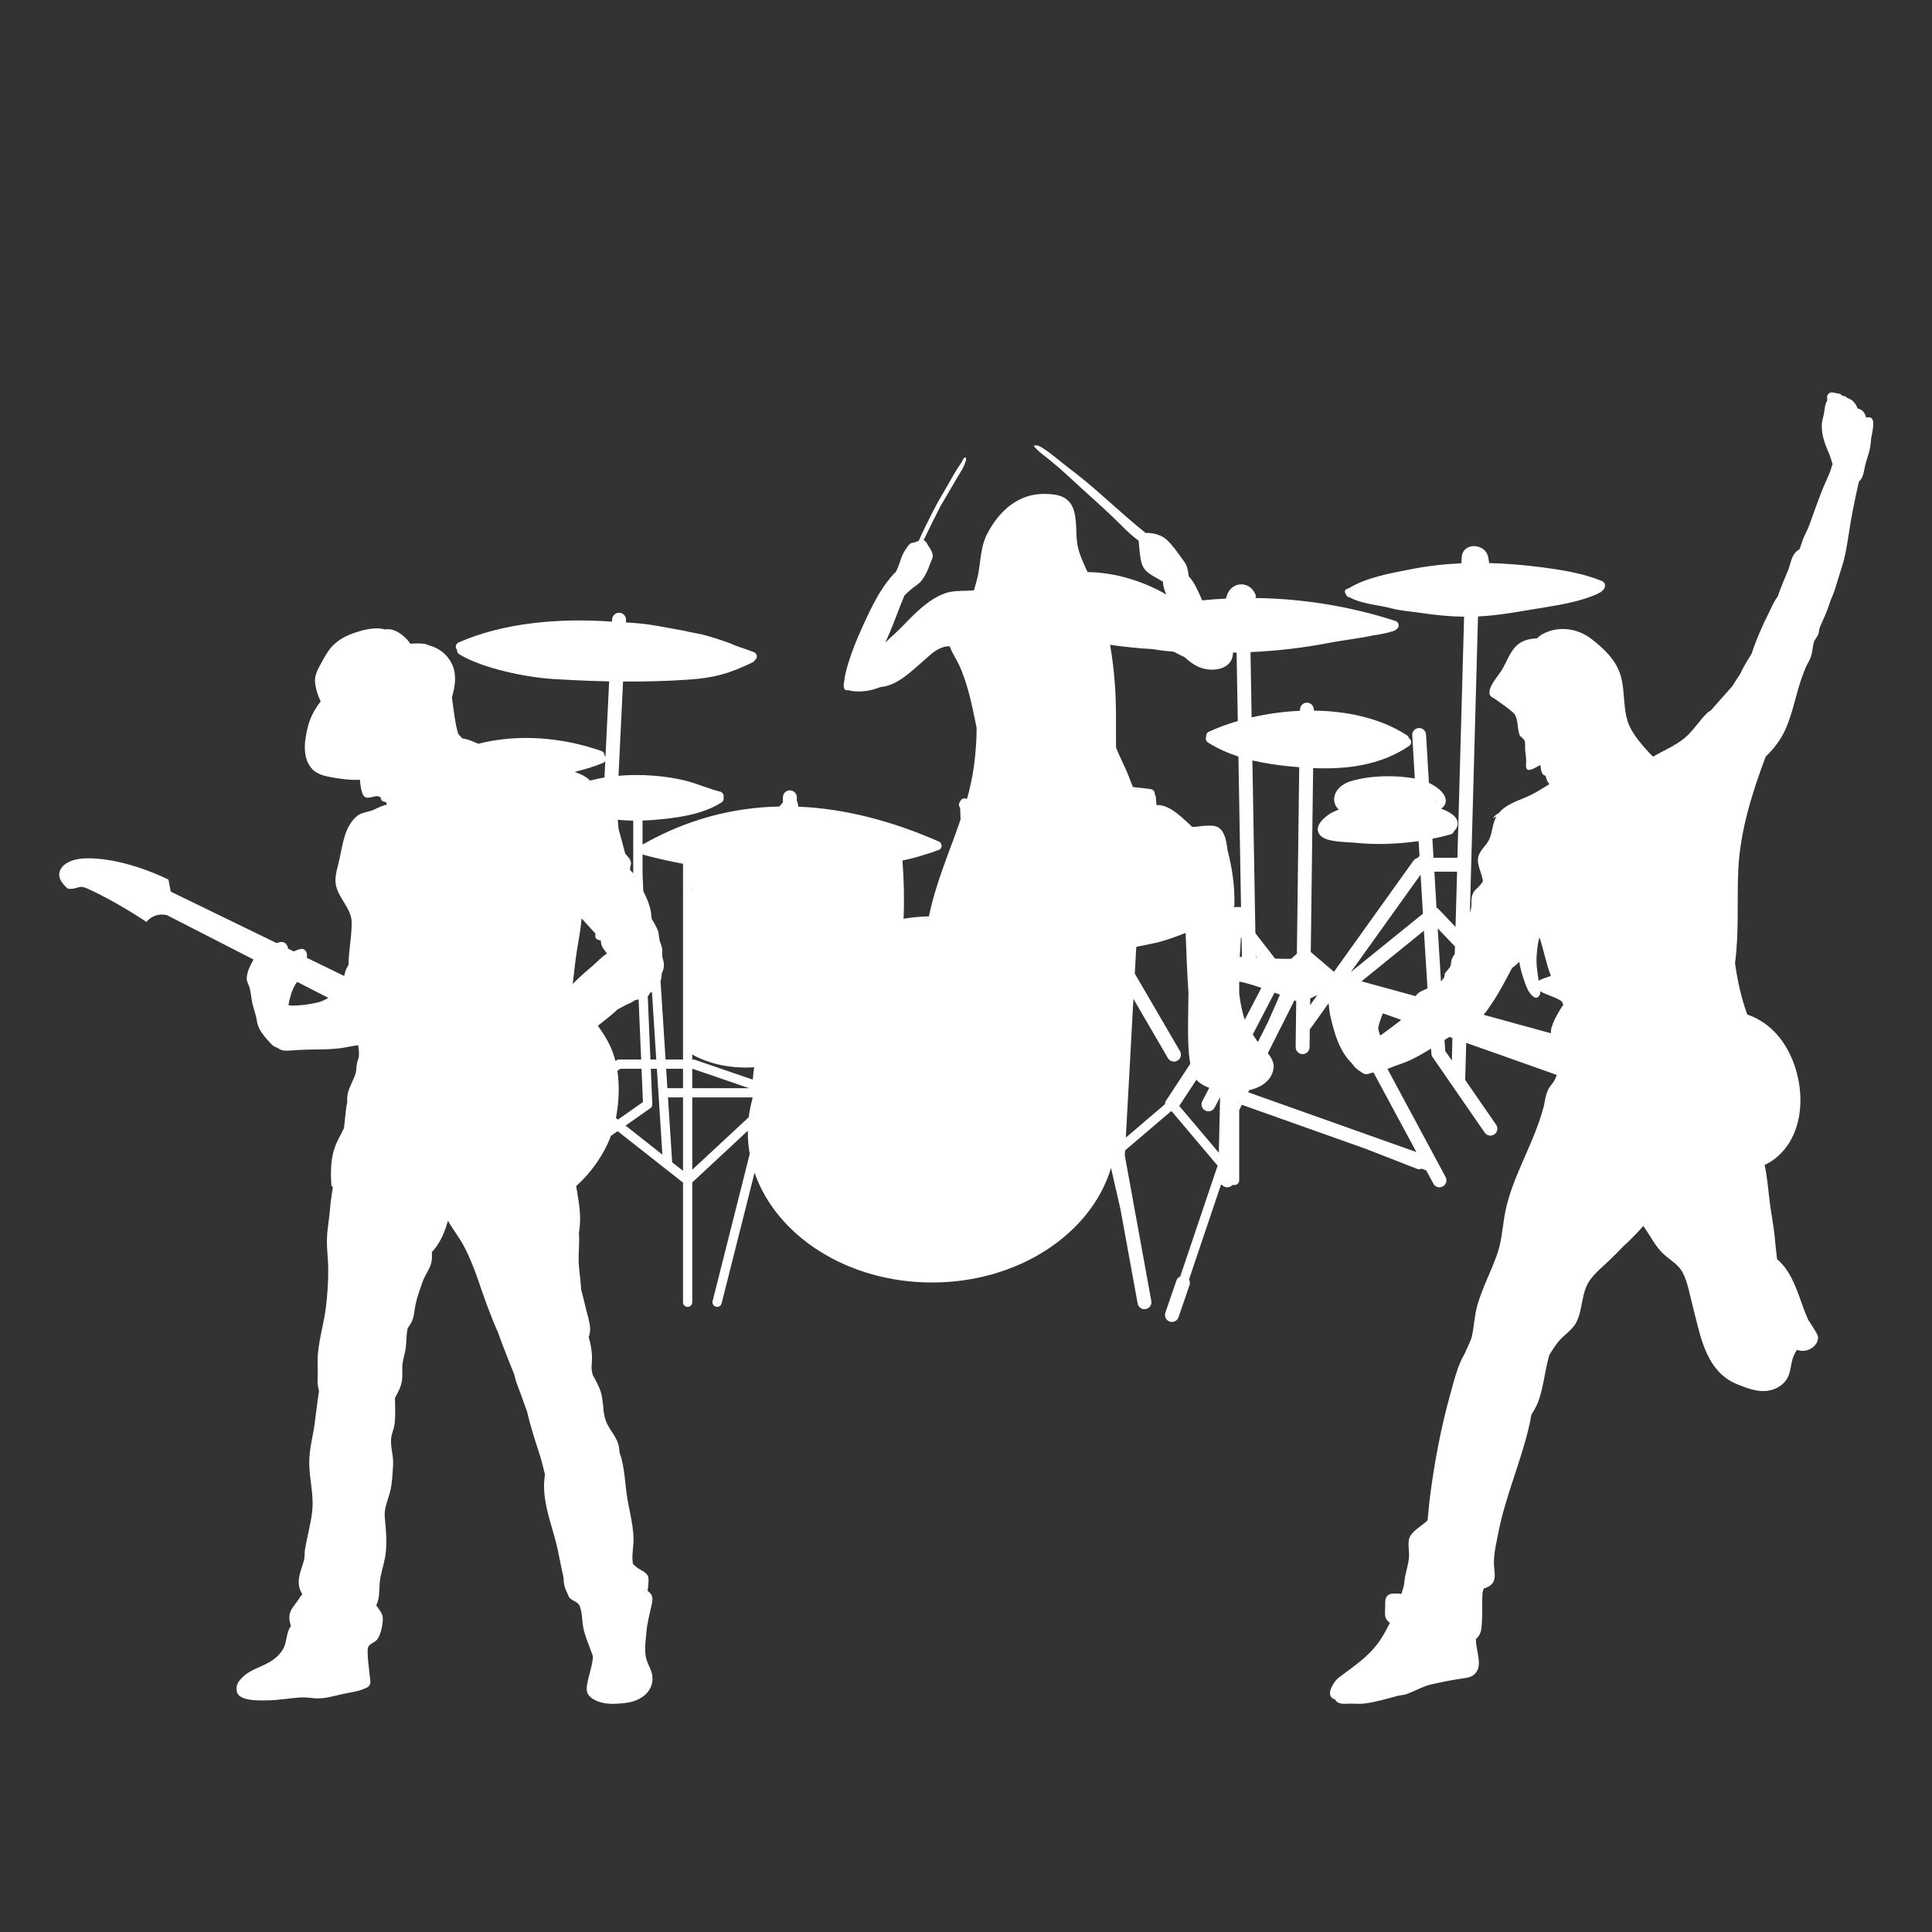 <svg xmlns="http://www.w3.org/2000/svg" xmlns:xlink="http://www.w3.org/1999/xlink" width="384" zoomAndPan="magnify" viewBox="0 0 288 288" height="384" preserveAspectRatio="xMidYMid meet" version="1.0"><rect x="0" y="0" width="288" height="288" fill="#333333" stroke="none"/><defs><clipPath id="3c509837f0"><path d="M 8.746 58.367 L 279.496 58.367 L 279.496 254 L 8.746 254 Z M 8.746 58.367 " clip-rule="nonzero"/></clipPath></defs><g clip-path="url(#3c509837f0)"><path fill="#ffffff" d="M 91.07 169.324 C 90.016 172.129 88.188 174.695 86.039 176.68 C 85.988 176.727 85.941 176.77 85.891 176.816 C 86.16 178.449 86.484 180.137 86.473 181.75 C 86.473 182.414 86.406 183.098 86.293 183.785 C 86.301 183.859 86.305 183.938 86.309 184.016 C 86.395 185.324 86.234 186.59 86.258 187.891 C 86.277 189.012 86.461 190.113 86.555 191.227 C 86.586 191.574 86.613 191.914 86.637 192.254 C 86.887 193.168 87.105 194.094 87.32 195.004 C 87.555 195.973 87.895 196.957 87.965 197.957 C 88 198.461 87.902 198.91 87.754 199.348 C 87.816 199.555 87.879 199.762 87.93 199.969 C 88.109 200.715 88.23 201.5 88.25 202.27 C 88.27 203.133 88.074 203.82 88.289 204.695 C 88.312 204.781 88.336 204.871 88.359 204.961 C 88.758 205.664 89.137 206.375 89.434 207.129 C 89.707 207.82 89.797 208.555 89.871 209.289 C 89.914 209.504 89.938 209.719 89.934 209.941 C 90 210.574 90.09 211.199 90.309 211.793 C 90.715 212.902 91.547 213.754 92.004 214.824 C 92.234 215.363 92.332 215.961 92.363 216.574 C 92.582 217.133 92.727 217.727 92.836 218.277 C 93.121 219.711 93.203 221.102 93.395 222.543 C 93.691 224.805 94.371 226.984 94.438 229.277 C 94.477 230.586 94.117 231.875 94.355 233.152 C 94.527 233.305 94.695 233.453 94.867 233.602 C 95.387 234.051 96.367 234.316 96.609 235.012 C 96.738 235.383 96.664 235.832 96.637 236.215 C 96.617 236.527 96.586 236.844 96.543 237.156 C 96.781 237.324 96.98 237.523 97.109 237.762 C 97.422 238.324 97.164 239.07 97.039 239.652 C 96.781 240.832 96.469 242.047 96.367 243.254 C 96.262 244.438 96.059 245.781 96.266 246.961 C 96.441 247.953 97.098 248.777 97.234 249.777 C 97.535 251.941 95.785 253.355 93.898 253.742 C 93.125 253.898 92.363 253.961 91.578 253.988 C 90.305 254.027 88.742 253.77 87.832 252.793 C 87.293 252.215 87.461 251.391 87.602 250.676 C 87.84 249.48 88.324 248.203 88.383 246.984 C 88.387 246.945 88.387 246.906 88.387 246.871 C 88.27 246.578 88.152 246.281 88.047 245.977 C 87.664 244.852 87.18 243.812 86.953 242.641 C 86.754 241.605 86.809 240.465 86.441 239.477 C 86.121 238.609 85.113 238.699 84.766 237.961 C 84.695 237.812 84.633 237.656 84.578 237.492 C 84.137 236.688 84.004 235.926 84.008 235.152 C 83.68 233.789 83.441 232.406 83.148 231.043 C 82.367 227.434 80.629 223.695 81.219 219.93 C 81.227 219.883 81.23 219.84 81.238 219.797 C 81.012 218.926 80.824 218.043 80.555 217.184 C 79.855 214.965 79.09 212.742 78.586 210.469 C 78.297 209.707 78.027 208.945 77.77 208.199 C 77.422 207.195 76.965 206.211 76.73 205.172 C 76.711 205.078 76.688 204.984 76.668 204.895 C 76.324 204.074 75.992 203.238 75.656 202.379 C 75.148 201.102 74.656 199.828 74.203 198.539 C 73.742 197.543 73.348 196.508 72.945 195.488 C 71.652 192.203 70.77 188.73 69.074 185.613 C 68.395 184.367 67.469 183.219 66.781 181.973 C 66.395 183.305 65.887 184.633 65.109 185.75 C 64.879 186.086 64.629 186.387 64.363 186.664 C 64.41 187.121 64.41 187.578 64.332 188.031 C 64.145 189.133 63.352 190.039 62.988 191.082 C 62.602 192.184 62.172 193.367 61.934 194.512 C 61.746 195.395 61.754 196.266 61.348 197.09 C 61.184 197.414 60.984 197.707 60.773 197.984 C 60.766 198.027 60.754 198.07 60.746 198.109 C 60.57 199.004 60.598 199.914 60.5 200.82 C 60.414 201.629 60.129 202.395 60.016 203.199 C 59.898 204.012 60.031 204.828 59.941 205.641 C 59.82 206.711 59.344 207.516 58.879 208.398 C 58.891 209.719 58.984 211.09 58.801 212.375 C 58.695 213.105 58.348 213.781 58.297 214.52 C 58.203 215.816 58.68 217.055 58.598 218.34 C 58.516 219.621 58.477 221.09 58.16 222.336 C 57.84 223.582 57.234 224.82 57.355 226.141 C 57.531 228.062 57.75 230.113 57.422 232.031 C 57.188 233.395 56.699 234.668 56.594 236.078 C 56.527 237.031 56.598 238.387 56.078 239.289 C 56.473 239.879 57.047 240.492 57.066 241.234 C 57.094 242.07 56.762 243.758 56.203 244.422 C 55.684 245.035 54.848 244.961 54.809 245.949 C 54.762 247.184 54.996 248.469 55.102 249.703 C 55.164 250.445 55.469 251.156 54.668 251.57 C 53.543 252.148 52.285 252.27 51.066 252.531 C 49.738 252.816 48.418 253.25 47.031 253.168 C 46.324 253.129 45.656 252.992 44.945 253.031 C 43.246 253.121 41.539 253.449 39.848 253.473 C 38.688 253.488 35.598 253.625 35.305 252.152 C 35.125 251.242 35.496 250.684 36.109 250.066 C 37.43 248.742 39.234 248.48 40.723 247.414 C 41.371 246.949 42.047 246.234 42.363 245.484 C 42.734 244.594 42.711 243.578 43.164 242.707 C 43.223 242.598 43.293 242.5 43.371 242.406 C 43.316 242.238 43.27 242.074 43.234 241.93 C 42.789 240.105 43.879 239.492 44.691 238.137 C 44.793 237.965 44.938 237.816 45.07 237.656 C 44.867 237.344 44.711 236.988 44.613 236.582 C 44.285 235.191 44.984 233.848 45.32 232.559 C 45.465 232.02 45.379 231.41 45.48 230.855 C 45.805 229.031 46.305 227.238 46.527 225.395 C 46.832 222.875 46.105 220.516 46.098 218.027 C 46.094 216.035 46.629 214.203 46.902 212.262 C 47.105 210.832 47.281 209.066 47.555 207.359 C 47.508 207.195 47.465 207.02 47.434 206.832 C 47.316 206.078 47.324 206.109 47.352 205.414 C 47.387 204.539 47.332 203.672 47.344 202.797 C 47.379 200.09 48.258 197.543 48.582 194.883 C 48.812 192.98 48.945 191.008 48.93 189.094 C 48.914 187.617 48.691 186.141 48.738 184.668 C 48.781 183.195 49.066 181.77 49.188 180.305 C 49.281 179.184 49.434 178.074 49.617 176.969 L 49.398 176.738 C 49.242 174.094 49.289 171.914 50.57 169.562 C 50.812 169.117 51.043 168.656 51.27 168.184 C 51.453 166.895 51.492 165.547 51.762 164.273 C 51.738 163.824 51.754 163.379 51.855 162.953 C 52.09 161.965 52.695 161.027 53 160.051 C 53.164 159.527 53.098 158.961 53.227 158.43 C 53.316 158.059 53.496 157.754 53.508 157.363 C 53.527 156.836 53.469 156.316 53.391 155.805 C 52.41 155.93 51.453 156.176 50.469 156.285 C 49.102 156.441 47.715 156.445 46.34 156.449 C 45.465 156.457 44.566 156.52 43.691 156.57 C 43.062 156.609 42.441 156.715 41.836 156.477 C 41.652 156.402 41.496 156.305 41.359 156.188 C 40.699 156.031 40.289 155.488 39.84 154.977 C 39.258 154.309 38.68 153.594 38.418 152.73 C 38.309 152.379 38.273 152 38.191 151.641 C 38.027 150.934 37.777 150.254 37.617 149.539 C 37.457 148.824 37.414 148.078 37.242 147.371 C 37.129 146.887 36.828 146.453 36.781 145.938 C 36.75 145.551 36.887 145.062 37.004 144.699 C 37.184 144.129 37.48 143.629 37.75 143.105 C 37.762 143.078 37.773 143.055 37.789 143.031 L 24.914 136.434 C 24.914 136.434 23.195 135.852 21.82 137.426 C 21.82 137.426 17.582 134.531 13.109 132.492 C 11.586 131.797 11.785 132.598 10.141 132.492 C 10.141 132.492 8.891 131.527 8.828 130.488 C 8.754 129.266 10.062 127.941 13.145 127.945 C 18.969 127.957 25.113 131.125 25.113 131.125 L 25.449 132.91 L 41.246 140.59 C 41.805 140.367 42.402 140.266 42.773 140.895 C 42.844 141.012 42.898 141.145 42.918 141.281 C 42.926 141.324 42.93 141.367 42.93 141.41 L 43.801 141.832 C 44.176 141.645 44.57 141.492 44.93 141.457 C 45.617 141.391 45.871 142.203 45.73 142.773 L 51.301 145.484 C 51.352 145.254 51.41 145.027 51.48 144.801 C 51.594 144.449 51.773 144.141 51.957 143.824 C 51.957 143.809 51.957 143.797 51.957 143.781 C 51.969 141.66 52.453 139.582 52.422 137.461 C 52.395 135.355 50.238 133.715 50.023 131.613 C 49.906 130.445 50.387 129.109 50.625 127.984 C 51.09 125.805 51.395 123.121 53.27 121.609 C 53.918 121.086 55 121.047 55.746 120.695 C 56.336 120.414 57.008 120.082 57.688 119.934 C 57.625 119.809 57.566 119.68 57.512 119.551 C 57.496 119.551 57.48 119.547 57.465 119.547 C 57.27 119.516 56.984 119.461 56.871 119.277 C 56.812 119.18 56.773 119.035 56.75 118.875 C 56.676 118.828 56.602 118.785 56.52 118.746 C 55.836 118.445 54.797 119.348 54.215 118.637 C 53.898 118.254 53.754 117.238 53.641 116.234 C 53.281 116.227 52.922 116.273 52.566 116.254 C 51.34 116.195 50.145 116.016 48.938 115.777 C 48.121 115.621 47.164 115.293 46.566 114.668 C 44.965 113 45.391 110.297 45.914 108.262 C 46.262 106.91 46.934 105.66 47.805 104.562 C 47.715 104.363 47.617 104.168 47.527 103.945 C 47.254 103.273 47 102.328 46.957 101.602 C 46.891 100.562 47.488 99.57 47.965 98.695 C 48.426 97.852 48.926 96.945 49.602 96.25 C 50.465 95.367 51.578 94.766 52.73 94.371 C 53.938 93.953 55.512 93.539 56.805 93.703 C 57 93.727 57.195 93.777 57.387 93.84 C 58.727 93.539 60.281 94.734 60.996 95.727 C 61.051 95.801 61.102 95.875 61.152 95.953 C 61.832 95.902 62.516 95.895 63.195 95.961 C 63.535 95.992 63.828 96.172 64.148 96.266 C 66.023 96.801 67.52 98.402 67.781 100.371 C 67.875 101.078 67.844 101.809 67.711 102.508 C 67.617 103.012 67.5 103.504 67.363 103.988 C 67.645 105.805 67.789 107.629 68.293 109.371 C 68.496 109.617 68.703 109.852 68.922 110.078 C 69.051 110.09 69.18 110.109 69.309 110.137 C 70 110.293 70.652 110.605 71.305 110.871 C 77.297 109.344 83.879 109.922 89.652 111.949 C 89.941 112.051 90.121 112.32 90.117 112.609 C 90.176 112.664 90.223 112.738 90.258 112.82 L 90.805 101.57 C 88.008 101.516 85.207 101.387 82.395 101.215 C 78.504 100.973 71.945 99.656 68.465 97.535 C 68.23 97.395 68.109 97.137 68.133 96.883 C 68.082 96.824 68.039 96.758 68.004 96.684 C 67.852 96.336 68.012 95.926 68.359 95.773 C 74.957 92.875 83.121 92.09 91.234 92.668 L 91.25 92.324 C 91.277 91.754 91.766 91.312 92.336 91.34 C 92.906 91.367 93.348 91.855 93.32 92.426 L 93.305 92.789 C 94.75 92.859 96.184 92.996 97.586 93.23 C 98.676 93.41 99.754 93.633 100.836 93.812 C 101.582 93.938 102.312 94.102 103.051 94.262 C 103.59 94.379 104.133 94.449 104.668 94.578 C 105.141 94.695 105.613 94.836 106.078 94.977 C 106.477 95.098 106.895 95.211 107.285 95.355 C 107.676 95.496 108.82 95.84 109.777 96.297 C 110.664 96.59 111.527 96.891 112.371 97.207 C 112.727 97.34 112.91 97.738 112.777 98.094 C 112.723 98.238 112.629 98.352 112.508 98.43 C 112.441 98.559 112.336 98.668 112.195 98.734 C 108.633 100.461 106.41 101.055 102.555 101.316 C 99.305 101.535 96.09 101.617 92.879 101.594 L 92.199 115.645 C 95.613 115.348 99.141 115.648 102.012 116.328 C 103.836 116.766 105.543 117.559 107.348 118.008 C 107.719 118.102 107.945 118.477 107.852 118.848 C 107.852 118.848 107.852 118.852 107.852 118.855 C 107.934 119.141 107.816 119.457 107.551 119.625 C 104.977 121.227 102.031 121.746 99.07 122.074 C 98 122.195 96.898 122.281 95.781 122.316 L 95.781 125.902 C 102.371 122.145 109.23 120.367 116.203 120.223 C 116.359 120.012 116.527 119.812 116.703 119.613 C 116.707 119.609 116.707 119.609 116.707 119.605 L 116.707 118.855 C 116.707 118.281 117.172 117.816 117.746 117.816 C 118.316 117.816 118.781 118.281 118.781 118.855 L 118.781 119.328 C 118.902 119.629 118.969 119.941 119.02 120.25 C 125.957 120.539 132.98 122.383 139.949 125.445 C 140.301 125.598 140.457 126.008 140.305 126.355 C 140.188 126.621 139.926 126.773 139.656 126.77 C 139.07 127.07 138.43 127.211 137.789 127.418 C 136.727 127.77 135.629 128.047 134.527 128.277 C 134.75 131.188 134.82 134.043 134.691 136.953 C 135.93 136.75 137.195 136.629 138.48 136.594 C 139.469 131.641 141.555 126.969 143.184 122.176 C 143.16 121.59 143.141 121.004 143.125 120.414 C 143.051 120.336 142.996 120.238 142.969 120.125 C 142.906 119.883 142.98 119.641 143.137 119.477 C 143.227 119.207 143.477 119.016 143.773 119.008 C 143.91 119 144.035 119.039 144.145 119.102 C 144.586 117.527 144.941 115.934 145.168 114.309 C 145.434 112.367 145.586 110.422 145.582 108.473 C 144.922 105.297 144.328 102.098 142.973 99.133 C 142.609 98.34 141.906 97.336 141.574 96.332 C 141.285 96.332 141 96.355 140.719 96.434 C 139.457 96.801 138.738 97.578 137.773 98.406 C 135.992 99.934 133.812 102.215 131.285 102.406 C 130.172 102.836 129.031 103.117 127.809 103.07 C 127.477 103.055 126.879 103.047 126.457 102.867 C 126.242 102.926 126.027 102.918 125.891 102.715 C 125.703 102.434 125.789 101.973 125.824 101.672 C 125.953 100.535 126.262 99.449 126.613 98.363 C 126.984 97.207 127.414 96.094 127.875 95 C 127.887 94.949 127.898 94.898 127.906 94.848 L 127.93 94.871 C 128.375 93.828 128.852 92.797 129.344 91.754 C 130.465 89.391 131.641 87.23 133.441 85.316 L 133.469 85.379 C 133.605 85.121 133.746 84.867 133.848 84.605 C 134.246 83.605 134.418 82.656 135.102 81.77 C 135.289 81.527 135.434 81.211 135.695 81.031 C 135.934 80.871 136.223 80.91 136.484 80.809 C 136.633 80.746 136.793 80.672 136.957 80.613 C 137.617 79.109 138.352 77.656 139.102 76.184 C 139.668 75.082 140.281 74.012 140.91 72.945 C 141.66 71.68 142.328 70.371 143.172 69.168 C 143.234 69.074 143.301 68.984 143.359 68.887 C 143.441 68.754 143.598 68.32 143.758 68.246 C 143.957 68.145 144.039 68.184 144.016 68.438 C 144.008 68.508 143.996 68.578 143.98 68.645 C 143.957 68.742 143.926 68.832 143.895 68.922 C 143.812 69.152 143.73 69.371 143.629 69.59 C 143.473 69.93 143.27 70.223 143.082 70.543 C 142.734 71.141 142.387 71.73 142.031 72.324 C 141.402 73.375 140.785 74.43 140.176 75.488 C 139.32 77.16 138.496 78.84 137.676 80.531 C 138.078 80.641 138.25 81.176 138.461 81.484 C 138.73 81.887 138.984 82.281 139.039 82.773 C 139.086 83.199 138.809 83.613 138.668 83.996 C 138.324 84.961 137.977 85.785 137.332 86.598 C 136.887 87.16 136.309 87.414 135.777 87.875 C 135.449 88.164 135.129 88.469 134.816 88.781 C 133.914 90.906 133.199 93.098 132.23 95.207 C 132.141 95.398 132.055 95.586 131.961 95.777 C 132.844 94.941 133.762 94.152 134.605 93.277 C 136.387 91.426 138.41 89.316 140.898 88.438 C 141.871 88.09 143.062 88.074 144.082 88.066 C 144.461 88.062 144.828 88.02 145.195 87.996 C 145.434 87.07 145.727 86.172 145.887 85.219 C 146.203 83.297 146.238 81.352 147.16 79.57 C 148.918 76.18 151.832 73.523 155.797 73.629 C 157.176 73.668 158.527 73.754 159.473 74.914 C 160.688 76.406 160.301 79.16 160.57 80.949 C 160.805 82.512 161.484 83.879 162.117 85.277 C 166.254 85.344 170.312 86.594 173.867 88.621 C 173.609 88.051 173.359 87.355 173.367 86.723 C 172.172 85.934 170.629 85.492 170.195 84 C 169.879 82.93 169.867 81.781 169.738 80.676 C 169.734 80.648 169.73 80.621 169.723 80.586 C 168.285 79.559 167.051 78.176 165.789 76.977 C 163.777 75.059 161.688 73.25 159.66 71.355 C 158.535 70.301 157.383 69.301 156.18 68.336 C 155.586 67.852 154.988 67.445 154.461 66.883 C 154.434 66.855 154.039 66.496 154.137 66.445 C 154.59 66.215 155.23 66.664 155.586 66.895 C 157.008 67.824 158.301 69.004 159.656 70.023 C 162.652 72.273 165.391 74.875 168.227 77.324 C 169.062 78.051 169.918 78.75 170.777 79.449 C 170.844 79.449 170.902 79.449 170.949 79.449 C 171.988 79.43 173.219 79.773 173.98 80.516 C 174.812 81.328 175.473 82.254 176.145 83.195 C 176.441 83.617 176.801 84.035 176.945 84.535 C 177.078 84.988 177.145 85.449 177.203 85.91 C 178.078 86.801 178.633 88.234 179.211 89.496 C 180.395 89.375 181.582 89.285 182.77 89.227 C 182.773 89.203 182.773 89.176 182.781 89.152 C 183.023 87.93 183.867 87.25 184.746 87.125 C 185.641 87 186.625 87.434 187.137 88.586 C 187.219 88.773 187.215 88.973 187.137 89.145 C 194.203 89.23 201.25 90.379 208.016 92.562 C 208.383 92.676 208.582 93.066 208.465 93.43 C 208.398 93.602 208.281 93.742 208.133 93.82 C 208.066 93.914 207.949 93.984 207.836 94.027 C 206.773 94.379 205.73 94.578 204.668 94.723 C 202.496 95.195 200.254 95.414 198.031 95.848 C 194.184 96.59 190.305 97.031 186.41 97.207 L 186.578 106.941 C 188.895 106.406 191.332 106.066 193.789 105.961 L 193.789 105.77 C 193.789 105.199 194.27 104.738 194.832 104.746 C 195.414 104.754 195.859 105.227 195.859 105.797 L 195.859 105.93 C 200.934 105.992 205.91 107.105 209.727 109.609 C 209.891 109.715 209.992 109.871 210.023 110.039 C 210.105 110.09 210.191 110.156 210.238 110.242 C 210.457 110.555 210.371 110.984 210.059 111.199 C 205.762 114.105 200.754 114.707 195.746 114.5 L 195.395 141.922 C 195.43 141.945 195.461 141.969 195.496 142 L 198.848 144.867 L 210.703 128.297 C 210.805 128.16 210.938 128.051 211.07 127.98 C 211.152 127.938 211.25 127.902 211.352 127.883 C 211.367 127.863 211.383 127.84 211.402 127.816 C 211.484 127.727 211.551 127.648 211.602 127.582 L 211.469 125.383 C 208.266 125.844 204.914 125.945 201.898 125.621 C 201.184 125.543 198.762 125.543 197.535 125.016 C 196.871 124.727 196.492 124.27 196.441 123.738 C 196.406 123.297 196.605 122.684 197.387 121.973 C 197.77 121.617 198.23 121.277 198.715 121.051 C 198.977 120.922 199.277 120.801 199.559 120.688 C 198.977 120.113 198.797 119.422 198.91 118.773 C 199.078 117.836 199.941 116.867 201.418 116.434 C 204.285 115.59 207.902 115.512 210.902 116.047 L 210.523 109.625 C 210.473 109.055 210.918 108.562 211.484 108.527 C 212.062 108.496 212.547 108.93 212.578 109.5 L 213.008 116.703 C 213.906 117.129 214.684 117.703 215.098 118.258 C 215.531 118.832 215.629 119.422 215.398 119.902 C 215.297 120.133 215.117 120.359 214.816 120.547 C 214.898 120.574 214.984 120.605 215.066 120.637 C 215.812 120.934 216.492 121.316 216.875 121.742 C 217.172 122.09 217.32 122.473 217.289 122.867 C 217.273 123.207 217.105 123.586 216.707 123.961 C 216.641 124.156 216.477 124.316 216.262 124.375 C 215.383 124.625 214.469 124.844 213.523 125.031 L 213.688 127.863 L 217.254 127.863 L 218.25 91.93 C 216.16 91.902 214.055 91.703 211.996 91.391 C 210.457 91.156 208.895 91.074 207.387 90.68 C 205.496 90.184 203.539 90.09 201.73 89.312 C 201.617 89.262 201.418 89.172 201.219 89.059 C 201.02 89.043 200.82 88.93 200.688 88.738 C 200.652 88.676 200.621 88.609 200.605 88.543 C 200.488 88.371 200.438 88.184 200.52 87.984 C 200.605 87.82 200.867 87.754 201.051 87.695 C 203.707 86.07 207.32 85.441 210.324 84.855 C 212.828 84.363 215.348 84.078 217.852 83.969 C 217.867 83.715 217.852 83.41 217.887 83.125 C 217.918 82.797 217.984 82.488 218.133 82.242 C 218.5 81.648 219.145 81.383 219.809 81.41 C 220.422 81.438 221.035 81.715 221.402 82.141 C 221.633 82.402 221.766 82.711 221.848 83.043 C 221.914 83.332 221.934 83.645 221.98 83.934 C 224.586 84 227.207 84.223 229.809 84.562 C 232.812 84.953 236.031 85.453 238.832 86.637 C 239.148 86.77 239.312 87.109 239.246 87.43 C 239.23 87.684 239.031 87.93 238.766 88.137 C 238.684 88.234 238.582 88.309 238.449 88.352 C 238.301 88.441 238.152 88.516 238.02 88.578 C 235.781 89.566 233.012 90.105 230.605 90.484 C 227.539 90.965 224.504 91.582 221.402 91.828 C 221.035 91.855 220.688 91.879 220.324 91.895 L 219.113 136.066 C 219.195 135.793 219.277 135.516 219.328 135.23 C 219.395 134.637 219.277 133.996 219.477 133.422 C 219.727 132.621 220.355 132.379 220.805 131.742 C 220.887 131.621 220.969 131.5 221.055 131.379 C 220.922 130.148 220.074 128.875 220.375 127.691 C 220.605 126.738 221.602 126.012 222 125.121 C 222.512 123.996 222.445 122.785 223.078 121.703 L 222.562 121.984 C 222.762 121.625 223.059 121.391 223.426 121.207 C 224.602 119.754 226.543 119.328 228.168 118.523 C 229.148 118.047 230.043 117.445 230.973 116.895 C 230.641 116.547 230.523 116.109 230.391 115.645 C 229.777 115.508 229.695 114.77 229.645 114.07 C 229.23 114.176 228.75 114.555 228.449 114.645 C 228.285 114.691 227.836 114.871 227.672 114.707 C 227.371 114.426 227.504 113.898 227.504 113.547 C 227.504 112.988 227.438 112.438 227.355 111.883 C 227.305 111.461 227.422 110.836 227.273 110.445 C 227.172 110.207 226.941 110.031 226.758 109.836 L 226.609 109.742 C 226.062 108.691 226.461 107.008 225.516 106.18 C 224.703 105.465 223.789 104.863 222.91 104.23 C 222.496 103.93 222 103.836 222.031 103.23 C 222.066 102.105 223.242 100.871 223.805 99.988 C 224.586 98.766 225.102 97.008 226.262 96.078 C 227.105 95.395 228.086 95.207 229.113 95.16 C 229.344 94.926 229.609 94.711 229.895 94.551 C 232.297 93.23 235.184 93.629 237.305 95.301 C 239.129 96.73 240.855 98.348 241.57 100.648 C 242.348 103.203 241.801 106.168 243.078 108.586 C 243.758 109.855 244.836 111.16 245.832 112.203 C 246.012 112.395 246.211 112.59 246.41 112.789 C 247.969 111.891 249.664 111.203 251.07 110.059 C 252.434 108.949 253.227 107.5 254.473 106.293 C 254.637 106.137 254.805 106.023 255.004 105.934 L 258.254 102.258 C 258.652 101.621 259.031 101 259.449 100.395 C 259.895 99.344 260.527 98.426 261.105 97.445 C 261.801 95.344 262.73 93.207 263.711 91.289 C 264.074 90.566 264.441 89.598 264.988 88.949 C 265.434 87.621 266 86.34 266.547 85.004 C 266.977 83.926 267.012 82.727 268.055 81.996 C 268.121 81.945 268.188 81.902 268.27 81.859 C 268.438 81.355 268.602 80.844 268.785 80.344 C 269.082 79.613 269.48 78.922 269.746 78.18 C 270.293 76.617 270.859 75.062 271.453 73.512 C 271.852 72.449 272.367 71.43 272.781 70.379 C 272.93 70.047 272.996 69.582 273.18 69.199 C 273.031 68.77 272.93 68.328 272.766 67.906 C 272.418 67.043 272.035 66.207 271.805 65.305 C 271.637 64.695 271.57 64 271.57 63.367 C 271.586 62.809 271.785 62.23 271.887 61.68 C 272.004 61.09 272.02 60.238 272.398 59.699 C 272.367 59.445 272.316 59.133 272.398 58.945 C 272.684 58.371 273.18 58.473 273.711 58.605 C 273.926 58.66 274.16 58.648 274.355 58.766 C 274.473 58.836 274.574 58.918 274.672 59.008 C 274.887 59.031 275.137 59.082 275.254 59.215 C 275.27 59.234 275.285 59.254 275.285 59.273 C 275.684 59.43 276.082 59.617 276.332 59.91 C 276.613 60.215 276.777 60.539 276.895 60.879 C 277.012 60.883 277.129 60.957 277.258 61.004 C 277.758 61.195 278.055 61.719 278.188 62.258 C 278.488 62.152 278.867 62.16 279.051 62.41 C 279.234 62.645 279.25 62.934 279.25 63.223 C 279.215 63.918 279.086 64.605 278.934 65.285 C 278.902 65.805 278.852 66.32 278.754 66.836 C 278.586 67.668 278.27 68.457 278.055 69.277 C 277.891 69.961 277.824 70.84 277.41 71.445 C 277.344 71.566 277.242 71.668 277.129 71.762 C 277.094 71.887 277.062 72.008 277.027 72.121 C 276.746 73.426 276.445 74.727 276.199 76.039 C 275.75 78.266 275.5 80.535 275.039 82.758 C 274.789 83.957 274.355 85.121 274.008 86.289 C 273.695 87.375 273.379 88.422 272.914 89.414 C 272.848 89.633 272.766 89.844 272.699 90.059 C 272.332 91.223 271.785 92.34 271.289 93.492 C 271.141 93.82 271.191 94.191 271.059 94.527 C 270.875 95.02 270.461 95.348 270.344 95.898 C 270.195 96.578 270.16 97.289 269.93 97.957 C 269.762 98.449 269.449 98.891 269.234 99.367 C 268.77 100.453 268.387 101.559 268.055 102.699 C 267.492 104.707 267.012 106.777 266.164 108.695 C 265.484 110.258 264.422 111.617 263.211 112.789 C 261.188 118.125 259.414 123.863 259.133 129.477 C 258.898 134.27 259.266 138.859 258.637 143.566 C 259 146.215 259.578 148.809 260.461 151.23 C 262.102 151.801 263.609 152.75 264.938 154.266 C 269.281 159.227 270.094 169.121 264.023 173.125 C 263.711 173.332 263.379 173.508 263.047 173.664 C 263.445 175.477 263.578 177.305 263.809 179.172 C 264.023 180.918 264.391 182.645 264.555 184.402 C 264.656 185.504 264.77 186.602 264.902 187.699 C 267.492 189.883 268.156 193.574 269.449 196.531 C 269.68 197.062 270.973 198.785 271.008 199.277 C 271.074 200.566 269.664 201.5 268.469 201.355 C 268.27 201.332 268.07 201.285 267.871 201.223 C 267.672 201.52 267.492 201.828 267.359 202.152 C 266.793 203.633 267.078 205.113 265.75 206.293 C 264.191 207.68 262.184 207.535 260.344 206.875 C 259.281 206.504 258.188 206.09 257.293 205.426 C 253.957 202.992 253.293 198.289 252.316 194.648 C 251.883 193.023 251.621 191.219 250.84 189.711 C 250.16 188.418 248.898 187.824 247.887 186.844 C 246.977 185.965 246.344 184.879 245.684 183.816 C 245.449 183.461 245.219 183.105 244.969 182.746 C 244.32 183.488 243.66 184.188 242.996 184.844 C 242.715 185.129 242.414 185.402 242.098 185.664 C 241.352 186.453 240.59 187.223 239.828 187.953 C 238.816 188.926 237.77 189.727 236.957 190.902 C 235.68 192.773 235.996 195.098 234.984 197.102 C 234.371 198.316 233.078 199.004 232.266 200.051 C 231.785 200.656 231.367 201.316 230.953 201.98 C 230.922 202.078 230.887 202.18 230.871 202.277 C 229.977 205.613 230.059 208.25 228.285 210.879 C 228.152 211.672 227.984 212.465 227.785 213.25 C 226.527 218.34 224.402 223.199 223.375 228.371 C 223.094 229.867 222.711 231.328 222.695 232.867 C 222.66 234.234 223.324 235.719 221.898 236.508 C 221.668 236.641 221.418 236.734 221.188 236.793 C 221.086 237.059 221.004 237.328 220.988 237.617 C 220.902 238.879 221.055 242.133 220.723 243.25 C 220.57 243.719 220.324 244.074 220.008 244.328 C 220.023 244.598 220.023 244.867 220.059 245.125 C 220.223 246.602 221.102 248.742 219.543 249.773 C 218.996 250.141 218.051 250.188 217.422 250.289 C 216.078 250.504 214.734 250.777 213.406 251.074 C 212.098 251.371 210.938 252.09 209.676 252.535 C 209.246 252.695 208.746 252.691 208.281 252.812 C 206.723 253.23 205.246 253.676 203.621 253.914 C 202.891 254.027 202.129 253.977 201.398 253.957 C 200.82 253.945 200.273 254.074 199.707 253.898 C 199.344 253.781 199.109 253.574 199.027 253.328 C 198.797 253.273 198.598 253.176 198.465 253.008 C 197.785 252.188 198.977 250.52 199.574 250.074 C 201.617 248.516 203.723 247.172 205.312 245.082 C 206.059 244.109 206.625 243.012 207.188 241.926 C 207.023 241.773 206.84 241.629 206.707 241.453 C 206.309 240.949 206.508 239.918 206.492 239.348 C 206.492 238.848 206.441 238.234 206.84 237.852 C 207.289 237.414 208.184 237.551 208.914 237.594 C 209.027 237.094 209.277 236.609 209.328 236.02 C 209.41 234.648 209.941 233.438 210.039 232.086 C 210.105 231.141 209.793 230.137 210.105 229.227 C 210.438 228.293 211.863 227.488 212.547 226.875 C 212.629 226.801 212.727 226.711 212.809 226.609 C 212.941 225.473 213.008 224.312 213.16 223.184 C 213.82 218.023 214.785 212.871 216.176 207.883 C 216.742 205.883 217.254 203.582 218.367 201.73 C 218.766 200.762 219.277 199.812 219.41 199.227 C 219.758 197.66 219.793 196.074 220.242 194.508 C 221.004 191.906 222.281 189.52 223.176 186.973 C 223.773 185.273 223.938 183.461 224.203 181.695 C 225.066 175.785 228.648 170.75 230.16 164.785 C 230.242 164.234 230.355 163.691 230.508 163.156 C 230.523 163.113 230.523 163.066 230.539 163.023 L 230.555 163.02 C 230.59 162.906 230.621 162.789 230.672 162.676 C 230.938 161.926 231.535 161.512 231.832 160.828 C 231.934 160.629 232 160.43 232.066 160.234 L 218.566 155.457 L 218.418 160.797 C 218.418 160.852 218.418 160.91 218.398 160.965 L 223.027 167.66 C 223.359 168.129 223.227 168.773 222.762 169.098 C 222.297 169.426 221.648 169.309 221.32 168.836 L 213.555 157.586 C 213.441 157.43 213.391 157.25 213.375 157.059 L 213.324 156.309 C 212.395 156.895 211.434 157.441 210.422 157.941 C 209.594 158.355 208.715 158.621 207.836 158.945 C 207.52 159.066 207.172 159.203 206.824 159.336 L 215.496 175.465 C 215.762 175.969 215.578 176.598 215.066 176.867 C 214.57 177.141 213.938 176.949 213.672 176.445 L 212.594 174.453 L 211.898 174.207 C 211.715 174.312 211.5 174.336 211.301 174.258 L 203.523 171.23 L 185.125 164.691 L 184.727 165.484 L 184.727 175.957 C 184.727 176.336 184.414 176.648 184.035 176.648 L 183.719 176.648 C 183.52 176.871 183.227 177.004 182.906 176.992 C 182.609 176.98 182.348 176.844 182.168 176.637 C 182.113 176.629 182.059 176.609 182.012 176.59 L 177.242 190.727 C 177.383 190.977 177.418 191.285 177.32 191.578 L 175.676 196.363 C 175.492 196.902 174.898 197.191 174.359 197.004 C 173.816 196.82 173.531 196.23 173.715 195.688 L 175.359 190.902 C 175.457 190.617 175.672 190.398 175.934 190.285 L 181.508 173.762 L 174.668 165.668 C 174.629 165.664 174.594 165.66 174.559 165.656 L 167.719 171.488 L 167.695 171.922 C 167.691 172 167.68 172.078 167.656 172.152 L 171.625 193.938 C 171.727 194.5 171.352 195.039 170.789 195.145 C 170.227 195.246 169.688 194.871 169.586 194.309 L 167.031 180.281 L 165.621 174.109 C 162.691 183.863 151.887 191.18 138.941 191.18 C 126.305 191.18 115.711 184.207 112.484 174.805 L 107.57 194.293 C 107.477 194.66 107.102 194.887 106.73 194.793 C 106.359 194.699 106.137 194.324 106.227 193.953 L 111.762 172.016 C 111.574 170.961 111.477 169.883 111.477 168.789 C 111.477 168.711 111.477 168.633 111.477 168.559 L 103.195 176.258 L 103.195 194.125 C 103.195 194.504 102.887 194.816 102.504 194.816 C 102.125 194.816 101.816 194.504 101.816 194.125 L 101.816 176.289 L 92.07 168.621 Z M 86.699 136.902 C 86.574 138.43 86.293 139.949 86.02 141.562 C 85.738 143.258 85.598 144.969 85.367 146.668 C 85.527 146.516 85.691 146.363 85.844 146.211 C 86.637 145.422 87.461 144.727 88.309 144 C 88.965 143.43 89.688 142.637 90.496 142.129 C 90.18 141.738 89.84 141.352 89.672 140.879 C 89.59 140.648 89.578 140.426 89.566 140.203 C 89.23 140.137 88.906 140.023 88.789 139.797 C 88.715 139.648 88.781 139.426 88.758 139.27 C 88.75 139.223 88.742 139.176 88.73 139.133 Z M 95.195 148.973 C 95.07 149.012 94.902 149.047 94.828 149.062 C 94.77 149.07 94.711 149.078 94.652 149.086 C 94.242 149.465 93.668 149.613 93.188 149.867 C 92.793 150.078 92.402 150.285 92.02 150.5 C 91.516 151.012 90.941 151.453 90.391 151.902 C 89.973 152.242 89.551 152.574 89.129 152.906 C 89.824 153.898 90.492 154.906 90.996 156.012 C 91.309 156.699 91.551 157.422 91.742 158.164 L 91.902 158.055 C 92.016 157.977 92.148 157.938 92.285 157.938 L 95.574 157.938 Z M 216.855 142.219 L 216.891 141.086 L 214.32 138.398 L 214.801 146.285 C 214.949 146.133 215.098 145.969 215.215 145.793 C 215.398 145.531 215.281 145.301 215.43 145.043 C 215.645 144.719 215.961 144.484 216.145 144.156 C 216.359 143.777 216.277 143.34 216.426 142.945 C 216.543 142.68 216.691 142.445 216.855 142.219 Z M 212.793 147.348 L 212.262 138.742 L 202.957 146.281 L 211.035 148.496 C 211.07 148.441 211.102 148.387 211.137 148.34 C 211.5 147.844 212.18 147.617 212.711 147.383 C 212.742 147.371 212.762 147.359 212.793 147.348 Z M 192.492 142.922 L 193.324 142.164 L 193.672 114.371 C 193.191 114.332 192.711 114.289 192.227 114.238 C 190.387 114.051 188.512 113.785 186.691 113.355 L 187.137 139.109 L 190.074 142.895 C 190.652 142.918 191.215 142.934 191.746 142.934 C 192.012 142.93 192.262 142.926 192.492 142.922 Z M 187.336 142.746 L 187.199 142.57 L 187.203 142.738 C 187.246 142.742 187.293 142.746 187.336 142.746 Z M 185.125 142.648 L 185.078 139.832 L 184.988 139.719 C 184.934 140.684 184.863 141.66 184.805 142.641 C 184.91 142.641 185.02 142.645 185.125 142.648 Z M 184.727 146.328 L 184.727 148.102 C 184.887 149.43 185.133 150.742 185.547 152.016 L 188.031 147.258 C 187.27 146.996 186.543 146.766 185.926 146.598 C 185.457 146.469 185.059 146.383 184.727 146.328 Z M 190.039 147.984 L 189.941 148.074 L 186.746 154.203 C 186.977 154.547 187.223 154.906 187.465 155.273 C 187.48 155.289 187.5 155.309 187.516 155.328 L 189.043 152.285 L 190.801 148.273 C 190.555 148.176 190.289 148.082 190.039 147.984 Z M 192.957 149.121 L 190.918 153.188 C 190.918 153.191 190.902 153.195 190.902 153.199 L 188.996 156.992 C 189.242 157.305 189.441 157.609 189.59 157.898 C 189.824 158.363 189.906 158.809 189.855 159.215 C 189.691 160.465 188.91 161.367 187.781 161.953 C 187.316 162.191 186.785 162.379 186.223 162.508 L 186.062 162.824 L 211.137 171.734 L 204.75 159.879 C 204.719 159.883 204.684 159.887 204.652 159.887 C 204.566 159.91 204.5 159.93 204.434 159.941 C 204.418 159.941 204.418 159.945 204.418 159.945 C 204.168 160.016 203.922 160.129 203.656 160.117 C 203.324 160.105 203.043 159.938 202.777 159.707 C 202.277 159.453 201.863 158.984 201.531 158.535 C 201.285 158.273 201.051 158.012 200.852 157.773 C 199.727 156.348 199.129 154.633 198.664 152.887 C 198.465 152.129 198.25 151.34 198.164 150.559 C 198.117 150.223 198.082 149.883 198.051 149.547 L 195.348 153.328 C 195.312 153.371 195.281 153.41 195.246 153.445 L 195.215 156.113 C 195.215 156.688 194.734 157.145 194.168 157.137 C 193.59 157.129 193.141 156.66 193.141 156.086 L 193.223 149.23 C 193.141 149.199 193.059 149.164 192.957 149.121 Z M 91.816 166.664 L 92.117 166.902 L 95.844 164.281 L 95.633 159.32 L 92.496 159.32 L 92.035 159.629 C 92.387 161.961 92.242 164.414 91.816 166.664 Z M 96.559 148.504 L 96.957 157.938 L 97.828 157.938 L 97.188 147.926 C 97.102 147.945 97.008 147.957 96.914 147.961 C 96.836 148.172 96.719 148.359 96.559 148.504 Z M 98.465 146.227 L 99.215 157.938 L 101.816 157.938 L 101.816 128.902 C 101.816 128.855 101.82 128.809 101.828 128.766 C 99.797 128.387 97.777 127.926 95.781 127.383 L 95.781 130.219 L 95.895 132.844 C 96.391 133.82 96.828 134.812 97.027 135.926 C 97.09 136.277 97.098 136.641 97.152 136.996 C 97.477 137.488 97.758 138.012 97.996 138.52 C 98.277 139.113 98.18 139.707 98.367 140.312 C 98.496 140.719 98.68 141.125 98.727 141.555 C 98.758 141.848 98.68 142.141 98.707 142.434 C 98.746 142.816 98.895 143.172 98.949 143.551 C 99.031 144.09 98.887 144.645 98.641 145.137 C 98.637 145.512 98.598 145.867 98.465 146.227 Z M 94.398 130.184 L 94.398 122.328 C 93.625 122.316 92.848 122.281 92.078 122.207 C 92.18 122.73 92.121 123.305 92.273 123.816 C 92.613 124.957 92.871 126.109 93.199 127.25 C 93.562 127.664 93.984 128.059 94.055 128.598 C 94.098 128.918 93.895 129.223 93.93 129.551 C 93.938 129.621 93.953 129.688 93.969 129.75 C 94.129 129.879 94.27 130.023 94.398 130.184 Z M 87.977 116.359 C 88.668 116.176 89.383 116.023 90.109 115.902 L 90.23 113.422 C 90.156 113.555 90.039 113.668 89.887 113.73 C 88.516 114.293 87.102 114.727 85.664 115.055 C 86.031 115.188 86.395 115.34 86.754 115.516 C 87.23 115.746 87.629 116.031 87.977 116.359 Z M 215.332 155.023 L 215.43 156.648 L 216.426 158.094 L 216.508 154.73 L 216.078 154.57 C 215.828 154.719 215.578 154.871 215.332 155.023 Z M 195.312 148.836 L 195.297 149.836 L 196.375 148.332 Z M 231.188 154.027 C 231.188 153.758 231.203 153.488 231.27 153.227 C 231.617 152.047 232.312 150.848 233.043 149.766 L 232.812 149.281 C 232.066 148.738 231.172 148.508 230.289 148.109 C 230.074 148.016 229.828 147.91 229.594 147.773 C 229.629 148.109 229.578 148.406 229.195 148.672 C 228.898 148.879 228.531 148.551 228.332 148.348 C 227.805 147.816 227.555 147.148 227.305 146.453 C 226.906 145.336 226.625 144.375 226.477 143.375 C 226.293 143.543 226.129 143.707 225.945 143.867 C 225.762 144.02 225.562 144.176 225.383 144.324 C 224.453 146.059 223.559 147.863 222.445 149.488 C 222.047 150.086 221.633 150.727 221.152 151.27 Z M 229.41 139.941 C 229.082 141.504 228.93 143.113 229.148 144.668 C 229.215 145.184 229.281 145.695 229.363 146.207 C 229.543 146.078 229.762 145.984 229.926 145.926 C 230.309 145.797 230.738 145.621 231.188 145.48 C 230.473 143.629 230.094 141.484 229.512 139.82 C 229.477 139.859 229.445 139.898 229.41 139.941 Z M 220.887 206.535 L 220.887 206.559 L 220.902 206.543 Z M 94.051 149.684 C 94.078 149.586 94.078 149.598 94.113 149.5 Z M 206.145 151.055 C 205.859 151.758 205.613 152.473 205.445 153.195 C 205.445 153.273 205.465 153.355 205.48 153.441 C 205.512 153.641 205.598 154.066 205.762 154.355 C 205.828 154.312 205.879 154.273 205.945 154.234 C 206.492 153.855 207.023 153.43 207.57 153.039 C 208.016 152.723 208.449 152.367 208.879 152.023 L 207.602 151.57 Z M 48.945 148.75 L 44.289 146.363 C 44.074 146.676 43.875 146.996 43.711 147.348 C 43.344 148.137 43.164 148.98 42.992 149.832 C 43.207 149.871 43.418 149.906 43.629 149.906 C 44.848 149.891 46.051 149.73 47.234 149.465 C 47.836 149.332 48.406 149.074 48.945 148.75 Z M 100.199 173.258 L 101.816 174.531 L 101.816 163.594 L 99.578 163.594 Z M 197.852 123.574 C 197.836 123.582 197.836 123.59 197.836 123.598 C 197.852 123.609 197.883 123.629 197.902 123.648 C 197.883 123.625 197.867 123.602 197.852 123.574 Z M 211.766 130.379 L 201.367 144.902 L 212.113 136.199 Z M 214.086 119.363 C 214.105 119.355 214.121 119.348 214.137 119.34 C 214.121 119.309 214.105 119.25 214.086 119.219 C 214.07 119.211 214.07 119.207 214.07 119.199 C 214.086 119.254 214.086 119.309 214.086 119.363 Z M 176.746 139.25 C 176.734 139.191 176.727 139.133 176.719 139.078 C 175.219 139.656 173.715 140.234 172.152 140.578 C 171.227 140.777 170.305 140.965 169.383 141.137 L 169.164 145.133 L 175.895 156.691 C 176.184 157.184 176.016 157.82 175.52 158.109 C 175.023 158.395 174.391 158.227 174.102 157.734 L 168.957 148.898 L 167.824 169.582 L 173.66 164.605 C 173.664 164.418 173.719 164.23 173.828 164.062 L 177.438 158.562 C 177.348 158.082 177.281 157.562 177.23 157.027 C 177.055 155.078 177.102 152.902 177.113 151.641 C 177.125 150.406 177.148 149.164 177.16 147.922 C 177.16 147.906 177.156 147.891 177.156 147.871 C 176.957 144.992 176.859 142.121 176.746 139.25 Z M 175.789 164.855 L 181.688 171.836 L 181.875 163.547 L 181.062 165.109 C 180.797 165.617 180.172 165.812 179.664 165.547 C 179.156 165.285 178.961 164.656 179.223 164.152 L 180.262 162.16 C 180.129 162.113 180.004 162.062 179.879 162.008 C 179.223 161.727 178.695 161.363 178.344 160.961 Z M 103.195 174.367 L 111.613 166.543 C 111.727 165.613 111.914 164.695 112.164 163.801 C 112.164 163.73 112.16 163.664 112.156 163.594 L 103.195 163.594 Z M 93.254 167.793 L 98.738 172.113 C 98.738 172.113 98.152 162.945 98.152 162.941 L 97.918 159.32 L 97.016 159.32 L 97.238 164.602 C 97.246 164.723 97.219 164.836 97.168 164.934 C 97.121 165.035 97.047 165.125 96.949 165.195 Z M 183 126.789 C 183.68 129.434 184.074 132.035 184.016 134.867 C 184.016 134.992 183.977 135.109 183.914 135.211 L 184.996 135.211 L 184.609 112.773 C 183.016 112.258 181.484 111.582 180.066 110.676 C 179.773 110.492 179.668 110.121 179.805 109.812 C 179.762 109.516 179.914 109.207 180.199 109.078 C 181.531 108.465 182.984 107.93 184.516 107.48 L 184.336 97.273 C 184.156 97.277 183.973 97.281 183.793 97.281 C 183.805 99.805 180.762 100.289 178.742 99.445 C 177.949 99.113 177.234 98.562 176.562 97.941 C 176.008 97.703 175.484 97.434 174.961 97.145 C 173.93 97.066 172.898 96.949 171.867 96.766 C 169.734 96.656 167.598 96.418 165.473 96.125 C 165.801 97.941 166.02 99.785 166.172 101.691 C 166.434 104.941 166.336 108.184 166.363 111.438 C 166.777 112.449 167.246 113.441 167.707 114.434 C 168.145 115.379 168.5 116.355 168.875 117.324 C 169.766 117.414 170.656 117.516 171.547 117.637 C 171.926 117.688 172.191 118.035 172.141 118.414 C 172.141 118.418 172.141 118.422 172.141 118.43 C 172.227 118.535 172.285 118.664 172.297 118.809 C 172.332 119.211 172.363 119.609 172.395 120.008 C 172.547 120 172.695 120.004 172.844 120.02 C 173.441 120.078 174.047 120.309 174.699 120.719 C 175.547 121.25 176.504 122.105 177.711 123.254 C 177.867 123.254 178.023 123.254 178.184 123.258 C 179.371 123.094 180.77 122.945 181.426 123.246 C 182.527 123.75 182.777 125.254 182.93 126.301 C 182.953 126.461 182.977 126.625 183 126.789 Z M 101.816 159.32 L 99.301 159.32 L 99.488 162.215 L 101.816 162.215 Z M 103.195 157.191 L 103.195 157.957 C 103.32 157.93 103.449 157.93 103.578 157.973 L 112.215 160.938 C 112.262 160.316 112.328 159.699 112.418 159.094 C 109.277 159.305 105.934 158.742 103.195 157.191 Z M 103.195 162.215 L 111.676 162.215 L 103.195 159.305 Z M 217.207 129.938 L 213.82 129.938 L 214.137 135.305 C 214.254 135.355 214.371 135.434 214.453 135.531 L 216.973 138.168 Z M 103.195 132.457 L 103.195 132.688 C 103.207 132.645 103.215 132.602 103.223 132.559 C 103.215 132.523 103.207 132.492 103.195 132.457 Z M 176.406 137.742 L 176.457 137.723 L 176.449 137.723 C 176.438 137.727 176.422 137.734 176.406 137.742 Z M 176.406 137.742 " fill-opacity="1" fill-rule="evenodd"/></g></svg>